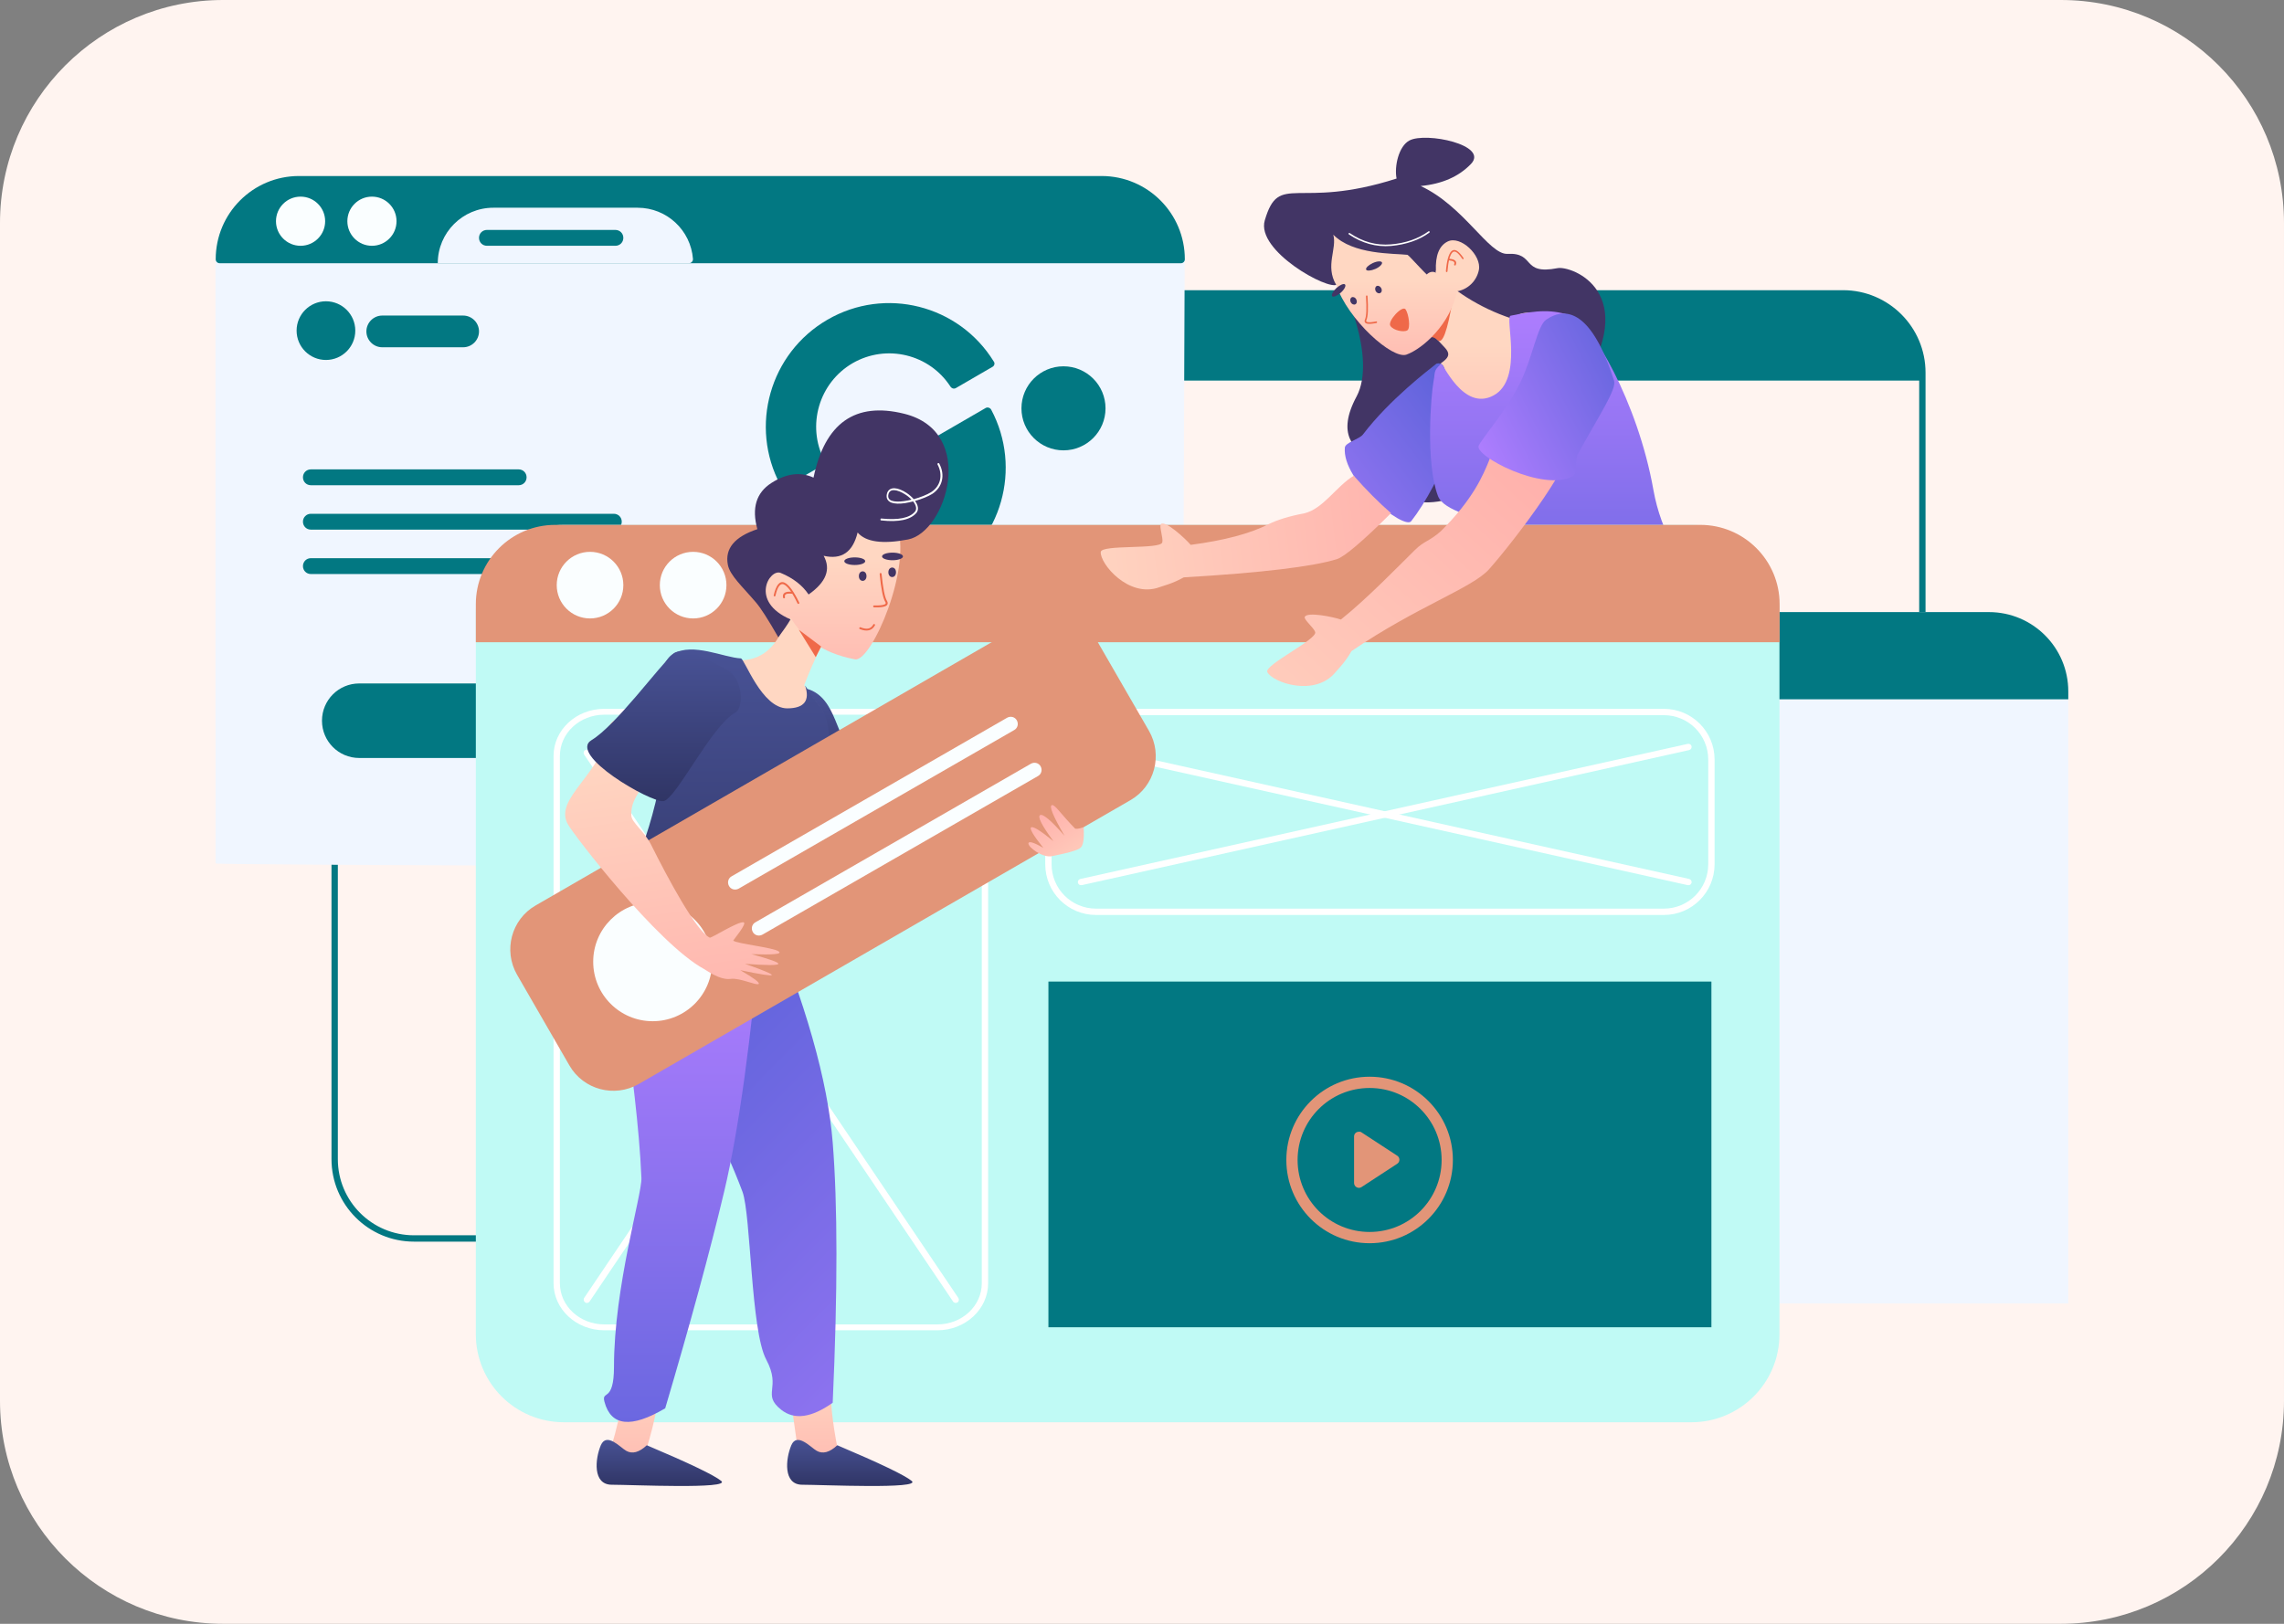 <?xml version="1.0" encoding="utf-8"?>
<!-- Generator: Adobe Illustrator 25.2.0, SVG Export Plug-In . SVG Version: 6.00 Build 0)  -->
<svg version="1.1" id="Layer_1" xmlns="http://www.w3.org/2000/svg" xmlns:xlink="http://www.w3.org/1999/xlink" x="0px" y="0px"
	 viewBox="124 -92.1 1440 1024" style="enable-background:new 124 -92.1 1440 1024;" xml:space="preserve">
<rect x="124" y="-92.1" width="1440" height="1024" fill="#808080" stroke="none"/>
<style type="text/css">
	.st0{fill:#FFF4F0;}
	.st1{fill:#027882;}
	.st2{fill:#F0F6FF;}
	.st3{fill:#FAFEFF;}
	.st4{fill:#423565;}
	.st5{fill:url(#Shape_88_);}
	.st6{fill:url(#Shape_89_);}
	.st7{fill:url(#Shape_90_);}
	.st8{fill:#EF6949;}
	.st9{fill:url(#Shape_91_);}
	.st10{fill:#FFFFFF;}
	.st11{fill:#C0FAF5;}
	.st12{fill:#E29578;}
	.st13{fill:url(#Shape_92_);}
	.st14{fill:url(#Shape_93_);}
	.st15{fill:url(#Shape_94_);}
	.st16{fill:url(#Shape_95_);}
	.st17{fill:url(#Shape_96_);}
	.st18{fill:url(#Shape_97_);}
	.st19{fill:url(#Shape_98_);}
	.st20{fill:url(#Shape_99_);}
	.st21{fill:url(#Shape_100_);}
	.st22{fill:url(#Shape_101_);}
	.st23{fill:url(#Shape_102_);}
	.st24{fill:url(#Shape_103_);}
	.st25{fill:url(#Shape_104_);}
	.st26{fill:url(#Shape_105_);}
	.st27{fill:url(#Shape_106_);}
	.st28{fill:url(#Shape_107_);}
</style>
<title>Create_Startup</title>
<desc>Created with Sketch.</desc>
<g id="Create_Startup">
	<path class="st0" d="M264.7-92.1h1158.6c77.7,0,140.7,63,140.7,140.7v742.6c0,77.7-63,140.7-140.7,140.7H264.7
		c-77.7,0-140.7-63-140.7-140.7V48.6C124-29.1,187-92.1,264.7-92.1z"/>
	<g id="Website_BG" transform="translate(599, 183)">
		<path id="Shape" class="st1" d="M176-88.1c-26.5,0-48,21.5-48,48v336c0,26.5,21.5,48,48,48h511c26.5,0,48-21.5,48-48v-336
			c0-26.5-21.5-48-48-48H176z M176-92.1h511c28.7,0,52,23.3,52,52v336c0,28.7-23.3,52-52,52H176c-28.7,0-52-23.3-52-52v-336
			C124-68.8,147.3-92.1,176-92.1z"/>
		<path id="Shape_1_" class="st1" d="M176-90.1h511c27.6,0,50,22.4,50,50v5H126v-5C126-67.7,148.4-90.1,176-90.1z"/>
	</g>
	<g id="Website_BG_1_" transform="translate(209, 343)">
		<path id="Shape_2_" class="st1" d="M176-88.1c-26.5,0-48,21.5-48,48v336c0,26.5,21.5,48,48,48h511c26.5,0,48-21.5,48-48v-336
			c0-26.5-21.5-48-48-48H176z M176-92.1h511c28.7,0,52,23.3,52,52v336c0,28.7-23.3,52-52,52H176c-28.7,0-52-23.3-52-52v-336
			C124-68.8,147.3-92.1,176-92.1z"/>
		<path id="Shape_3_" class="st1" d="M176-90.1h511c27.6,0,50,22.4,50,50v5H126v-5C126-67.7,148.4-90.1,176-90.1z"/>
	</g>
	<g id="Website_BG_2_" transform="translate(693, 386)">
		<path id="Shape_4_" class="st2" d="M124-92.1h557.8c29.4,0,53.2,23.8,53.2,53.2v382.8H124V-92.1z"/>
		<path id="Shape_5_" class="st1" d="M174-92.1h511c27.6,0,50,22.4,50,50v5H124v-5C124-69.7,146.4-92.1,174-92.1z"/>
		<path id="Shape_6_" class="st2" d="M299-72.1h91c19.3,0,35,15.7,35,35H264l0,0C264-56.4,279.7-72.1,299-72.1z"/>
		<path id="Shape_7_" class="st1" d="M295-58.1h81c2.8,0,5,2.2,5,5l0,0c0,2.8-2.2,5-5,5h-81c-2.8,0-5-2.2-5-5l0,0
			C290-55.9,292.2-58.1,295-58.1z"/>
		<path id="Shape_8_" class="st1" d="M184,92.9h131c2.8,0,5,2.2,5,5l0,0c0,2.8-2.2,5-5,5H184c-2.8,0-5-2.2-5-5l0,0
			C179,95.1,181.2,92.9,184,92.9z"/>
		<path id="Shape_9_" class="st1" d="M184,120.9h191c2.8,0,5,2.2,5,5l0,0c0,2.8-2.2,5-5,5H184c-2.8,0-5-2.2-5-5l0,0
			C179,123.1,181.2,120.9,184,120.9z"/>
		<path id="Shape_10_" class="st1" d="M184,148.9h191c2.8,0,5,2.2,5,5l0,0c0,2.8-2.2,5-5,5H184c-2.8,0-5-2.2-5-5l0,0
			C179,151.1,181.2,148.9,184,148.9z"/>
		<path id="Shape_11_" class="st1" d="M214.5,227.9h131c13,0,23.5,10.5,23.5,23.5l0,0c0,13-10.5,23.5-23.5,23.5h-131
			c-13,0-23.5-10.5-23.5-23.5l0,0C191,238.4,201.5,227.9,214.5,227.9z"/>
		<circle id="Shape_12_" class="st3" cx="177.5" cy="-63.6" r="15.5"/>
		<circle id="Shape_13_" class="st3" cx="222.5" cy="-63.6" r="15.5"/>
	</g>
	<g id="Website_BG_3_" transform="translate(136, 111)">
		<path id="Shape_14_" class="st2" d="M178.5-91.8l501.8-0.3c30.2,0,54.7,24.5,54.6,54.8c-0.3,83.9-0.9,243.4-1.6,327
			c-0.3,30-24.7,54.2-54.7,54.1c-148.8-0.3-554.7-1.3-554.7-2.4l-0.1-378.6C123.9-67.4,148.4-91.8,178.5-91.8z"/>
		<path id="Shape_15_" class="st1" d="M613.8,28.2l-23.1,13.4c-1.2,0.7-2.6,0.3-3.4-0.8c-13.2-20.5-40.3-27.2-61.7-14.9
			c-21.3,12.4-29.1,39.3-18,61.1c0.6,1.2,0.2,2.6-1,3.3l-23.1,13.4c-1.2,0.7-2.8,0.2-3.5-1c-19.7-36.9-6.7-83.1,29.7-104.2
			c36.4-21.1,82.8-9.3,104.8,26.3C615.4,25.9,615,27.5,613.8,28.2z"/>
		<path id="Shape_16_" class="st1" d="M479.2,129.6l130.2-75.4c1.2-0.7,2.8-0.2,3.5,1c19.7,36.9,6.7,83.1-29.7,104.2
			c-36.4,21.1-82.8,9.3-104.8-26.3C477.6,131.9,478,130.3,479.2,129.6z"/>
		<circle id="Shape_17_" class="st1" cx="658.5" cy="54.4" r="26.5"/>
		<path id="Shape_18_" class="st1" d="M176.5-92.1h506c29,0,52.5,23.5,52.5,52.5v0c0,1.4-1.1,2.5-2.5,2.5h-606
			c-1.4,0-2.5-1.1-2.5-2.5v0C124-68.6,147.5-92.1,176.5-92.1z"/>
		<path id="Shape_19_" class="st2" d="M299-72.1h91c18.4,0,33.5,14.2,34.9,32.3c0.1,1.4-1.1,2.7-2.5,2.7l-158.4,0l0,0
			C264-56.4,279.7-72.1,299-72.1z"/>
		<path id="Shape_20_" class="st1" d="M295-58.1h81c2.8,0,5,2.2,5,5l0,0c0,2.8-2.2,5-5,5h-81c-2.8,0-5-2.2-5-5l0,0
			C290-55.9,292.2-58.1,295-58.1z"/>
		<path id="Shape_21_" class="st1" d="M184,92.9h131c2.8,0,5,2.2,5,5l0,0c0,2.8-2.2,5-5,5H184c-2.8,0-5-2.2-5-5l0,0
			C179,95.1,181.2,92.9,184,92.9z"/>
		<path id="Shape_22_" class="st1" d="M229-4.1h51c5.5,0,10,4.5,10,10l0,0c0,5.5-4.5,10-10,10h-51c-5.5,0-10-4.5-10-10l0,0
			C219,0.4,223.5-4.1,229-4.1z"/>
		<path id="Shape_23_" class="st1" d="M184,120.9h191c2.8,0,5,2.2,5,5l0,0c0,2.8-2.2,5-5,5H184c-2.8,0-5-2.2-5-5l0,0
			C179,123.1,181.2,120.9,184,120.9z"/>
		<path id="Shape_24_" class="st1" d="M184,148.9h191c2.8,0,5,2.2,5,5l0,0c0,2.8-2.2,5-5,5H184c-2.8,0-5-2.2-5-5l0,0
			C179,151.1,181.2,148.9,184,148.9z"/>
		<path id="Shape_25_" class="st1" d="M214.5,227.9h131c13,0,23.5,10.5,23.5,23.5l0,0c0,13-10.5,23.5-23.5,23.5h-131
			c-13,0-23.5-10.5-23.5-23.5l0,0C191,238.4,201.5,227.9,214.5,227.9z"/>
		<circle id="Shape_26_" class="st1" cx="193.5" cy="5.4" r="18.5"/>
		<circle id="Shape_27_" class="st3" cx="177.5" cy="-63.6" r="15.5"/>
		<circle id="Shape_28_" class="st3" cx="222.5" cy="-63.6" r="15.5"/>
	</g>
	<g id="Girl-with-website" transform="translate(300, 86)">
		<path id="Shape_29_" class="st4" d="M667,1.3c-5.3,4.1-51.2-21.2-45.6-40.4c9.1-31,20-6.2,83.1-26.4c-1.5-7.6,1.3-20.4,8.1-24
			c10.3-5.5,50.3,2.8,38.8,14.8c-7.7,8-18.2,12.6-31.7,13.9c27.5,12.8,42.9,43.3,54.7,42.8C792.3-19,782.8-4.5,806-9
			c8.5-1.7,53.9,14.7,13.9,76.2c-40,61.5-89.7,78.8-108.3,68.9c-8.2-4.4-11.5-14.7-9.8-31.1c-3.2,7.2-8,9.1-14.4,5.5
			c-9.6-5.3-21-14.6-8.1-38.6S670.5-1.5,667,1.3z"/>
		
			<linearGradient id="Shape_88_" gradientUnits="userSpaceOnUse" x1="-52.731" y1="754.149" x2="-52.731" y2="752.922" gradientTransform="matrix(100.698 0 0 -120.726 6071.079 91084.461)">
			<stop  offset="0" style="stop-color:#FFD7C2"/>
			<stop  offset="1" style="stop-color:#FFA5A5"/>
		</linearGradient>
		<path id="Shape_30_" class="st5" d="M710.8,25.5c7.4-28.2,14.1-37.2,21-29.6c6.9,7.6,23.8,19.9,45.4,26.9
			c16.9-12.6,26.2,11.2,33.4,10.9c5.3-0.2-13.6,11.2-36.1,40.3c-23.7,30.5-49.4,47.5-47.4,37.1c3.9-20.2-14.2-42.3-5.1-51.7
			s19.8-11,12.9-18.3C727.9,33.6,718,22.4,710.8,25.5z"/>
		
			<linearGradient id="Shape_89_" gradientUnits="userSpaceOnUse" x1="-54.217" y1="752.186" x2="-53.819" y2="753.843" gradientTransform="matrix(51.585 32.234 51.479 -82.384 -35285.047 63904.332)">
			<stop  offset="0" style="stop-color:#AD7DFE"/>
			<stop  offset="1" style="stop-color:#5B62D9"/>
		</linearGradient>
		<path id="Shape_31_" class="st6" d="M683.3,95.9c16.8-22.1,41.5-40.8,46.4-44.7c5.8-1.4,5,6.1,6.9,8.5c3.5,4.2,5.9,9.9,0,45.7
			c-2,12.2-14.5,34.6-22.9,45.2c-4.4,5.6-43.8-25.3-41.8-46.5C672.3,100.9,681.1,98.8,683.3,95.9z"/>
		
			<linearGradient id="Shape_90_" gradientUnits="userSpaceOnUse" x1="-52.163" y1="754.142" x2="-52.163" y2="753.142" gradientTransform="matrix(186.946 0 0 -248.592 10570.82 187491.75)">
			<stop  offset="0" style="stop-color:#AD7DFE"/>
			<stop  offset="1" style="stop-color:#5B62D9"/>
		</linearGradient>
		<path id="Shape_32_" class="st7" d="M732.5,51.4c1.2-1.1,13.9,30.2,33.1,19.9c19.2-10.3,6.9-49.5,10.8-50.3
			c17.7-3.7,26.2-3.9,38.4,0c12.2,3.9,41.7,54,51.6,109.7s53.5,74.5,45.2,97.4c-15.8,43.4-40.9,42.5-79.3,34.1
			c-25.6-5.6-48.8-17.8-69.5-36.5c19.6-26.1,19.7-49.8,0.5-71c-6.9-7.6-28.9-10-32.7-20c-8-21.1-4.3-64.5-2.8-72.3
			C729,56.5,727.5,55.9,732.5,51.4z"/>
		<path id="Shape_33_" class="st8" d="M720.8,37.9l19.1-27.1c-3.3,20-6.5,28.5-9.5,25.6C727.3,33.4,724.1,34,720.8,37.9z"/>
		
			<linearGradient id="Shape_91_" gradientUnits="userSpaceOnUse" x1="-52.831" y1="754.59" x2="-52.831" y2="753.363" gradientTransform="matrix(93.147 0 0 -75.846 5631.127 57231.254)">
			<stop  offset="0" style="stop-color:#FFD7C2"/>
			<stop  offset="1" style="stop-color:#FFA5A5"/>
		</linearGradient>
		<path id="Shape_34_" class="st9" d="M736.7-25.8c8.1-4,21.5,8.7,19.7,17.9c-1.4,7.1-7.1,12.4-13.8,13.5
			c-4.2,20.7-21.4,36.1-31.8,39.9c-8.8,3.3-37-21.9-44.4-44c-7.1-12,0.7-22.8-1.8-31.6c12.5,12.7,37.7,11.7,46.8,12.7
			c0.8,0.1,14.5,15.9,16.3,15.8c2.7-0.2,0.9-6.6,1.6-5.7C728.9-16.9,731.3-23.1,736.7-25.8z"/>
		<path id="Shape_35_" class="st4" d="M694.2,6.7c-1,0.5-2.3-0.1-2.9-1.3s-0.3-2.6,0.6-3.1c1-0.5,2.3,0.1,2.9,1.3
			C695.5,4.8,695.2,6.2,694.2,6.7z"/>
		<path id="Shape_36_" class="st4" d="M678.5,13.8c-1,0.5-2.3-0.1-2.9-1.3c-0.6-1.2-0.3-2.6,0.6-3.1c1-0.5,2.3,0.1,2.9,1.3
			S679.5,13.3,678.5,13.8z"/>
		<path id="Shape_37_" class="st4" d="M691.1-8.5c-2.8,1.2-5.4,1.4-5.8,0.4c-0.4-1,1.4-2.8,4.2-4.1s5.4-1.4,5.8-0.4
			C695.7-11.6,693.9-9.7,691.1-8.5z"/>
		<path id="Shape_38_" class="st4" d="M669.3,6.5c-2.3,2-4.7,3-5.4,2.2c-0.7-0.8,0.5-3.1,2.7-5.2c2.3-2,4.7-3,5.4-2.2
			C672.8,2.1,671.6,4.5,669.3,6.5z"/>
		<path id="Shape_39_" class="st8" d="M686.2,8.7c0.5,7.8,0.3,12.8-0.7,15c-0.3,0.8-0.2,1.1,0.7,1.3c1,0.3,2.8,0.1,5.4-0.4
			c0.3-0.1,0.5,0.1,0.6,0.4c0.1,0.3-0.1,0.5-0.4,0.6c-2.7,0.5-4.7,0.7-5.9,0.4c-1.4-0.3-1.9-1.3-1.3-2.7c0.9-2,1.1-6.9,0.6-14.6
			c0-0.3,0.2-0.5,0.5-0.5C685.9,8.2,686.2,8.4,686.2,8.7z"/>
		<path id="Shape_40_" class="st8" d="M745.9-14.9c-2.8-4.2-4.8-5.4-6.2-4c-1.5,1.5-2.6,5.5-3.1,11.9c0,0.3-0.3,0.5-0.5,0.5
			c-0.3,0-0.5-0.3-0.5-0.5c0.5-6.6,1.7-10.8,3.4-12.6c2-2,4.6-0.4,7.7,4.2c0.2,0.2,0.1,0.5-0.1,0.7
			C746.4-14.6,746.1-14.6,745.9-14.9z"/>
		<path id="Shape_41_" class="st8" d="M737.9-14.9c3.4,0.3,4.9,1.6,3.9,3.9c-0.1,0.3-0.4,0.4-0.7,0.3c-0.3-0.1-0.4-0.4-0.3-0.7
			c0.6-1.4-0.3-2.2-3.1-2.5c-0.3,0-0.5-0.3-0.5-0.5C737.4-14.8,737.6-15,737.9-14.9z"/>
		<path id="Shape_42_" class="st8" d="M711.3,30.2c-2.1,1.4-8.7,0.2-10.7-2.8c-2-3,7.6-13.3,9.6-10.4
			C712.2,20,713.4,28.8,711.3,30.2z"/>
		<path id="Shape_43_" class="st10" d="M674.4-30.3c-0.2-0.2-0.3-0.5-0.1-0.7c0.2-0.2,0.5-0.3,0.7-0.1c8.1,5.5,16.7,7.9,26,7.1
			c9.3-0.8,17.1-3.5,23.6-8.2c0.2-0.2,0.5-0.1,0.7,0.1c0.2,0.2,0.1,0.5-0.1,0.7c-6.6,4.8-14.7,7.5-24.1,8.4
			C691.6-22.2,682.7-24.7,674.4-30.3z"/>
		<path id="Shape_44_" class="st11" d="M179.5,152.9h710.9c30.7,0,55.5,24.9,55.5,55.5v454.9c0,30.7-24.9,55.5-55.5,55.5H179.5
			c-30.7,0-55.5-24.9-55.5-55.5V208.4C124,177.8,148.9,152.9,179.5,152.9z"/>
		<path id="Shape_45_" class="st10" d="M205,272.6c-15.5,0-28,11.6-28,26v332.5c0,14.4,12.5,26,28,26h210c15.5,0,28-11.6,28-26
			V298.6c0-14.4-12.5-26-28-26H205z M205,268.9h210c17.7,0,32,13.3,32,29.7v332.5c0,16.4-14.3,29.7-32,29.7H205
			c-17.7,0-32-13.3-32-29.7V298.6C173,282.2,187.3,268.9,205,268.9z"/>
		<rect id="Shape_46_" x="485" y="440.9" class="st1" width="418" height="218"/>
		<path id="Shape_47_" class="st12" d="M687.5,605.9c-29,0-52.5-23.5-52.5-52.5s23.5-52.5,52.5-52.5s52.5,23.5,52.5,52.5
			S716.5,605.9,687.5,605.9z M687.5,598.8c25.1,0,45.4-20.3,45.4-45.4S712.6,508,687.5,508s-45.4,20.3-45.4,45.4
			S662.4,598.8,687.5,598.8z"/>
		<path id="Shape_48_" class="st12" d="M682.4,536l22.5,14.7c1.4,0.9,1.8,2.8,0.9,4.2c-0.2,0.3-0.5,0.6-0.9,0.9l-22.5,14.7
			c-1.4,0.9-3.2,0.5-4.2-0.9c-0.3-0.5-0.5-1.1-0.5-1.6v-29.4c0-1.7,1.3-3,3-3C681.3,535.5,681.9,535.6,682.4,536z"/>
		<path id="Shape_49_" class="st10" d="M515,272.9c-15.5,0-28,12.5-28,28v66c0,15.5,12.5,28,28,28h358c15.5,0,28-12.5,28-28v-66
			c0-15.5-12.5-28-28-28H515z M515,268.9h358c17.7,0,32,14.3,32,32v66c0,17.7-14.3,32-32,32H515c-17.7,0-32-14.3-32-32v-66
			C483,283.2,497.3,268.9,515,268.9z"/>
		<path id="Shape_50_" class="st10" d="M506,380.1c-1.1,0.2-2.1-0.4-2.4-1.5c-0.2-1.1,0.4-2.1,1.5-2.4l383-85.2
			c1.1-0.2,2.1,0.4,2.4,1.5c0.2,1.1-0.4,2.1-1.5,2.4L506,380.1z"/>
		<path id="Shape_51_" class="st10" d="M888.1,380.1c1.1,0.2,2.1-0.4,2.4-1.5c0.2-1.1-0.4-2.1-1.5-2.4l-383-85.2
			c-1.1-0.2-2.1,0.4-2.4,1.5c-0.2,1.1,0.4,2.1,1.5,2.4L888.1,380.1z"/>
		<path id="Shape_52_" class="st12" d="M174,152.9h722c27.6,0,50,22.4,50,50v24H124v-24C124,175.3,146.4,152.9,174,152.9z"/>
		<circle id="Shape_53_" class="st3" cx="196" cy="190.9" r="21"/>
		<circle id="Shape_54_" class="st3" cx="261" cy="190.9" r="21"/>
		<path id="Shape_55_" class="st10" d="M428.2,640.4c0.6,0.9,0.4,2.2-0.5,2.8c-0.9,0.6-2.2,0.4-2.8-0.5L192.3,297.8
			c-0.6-0.9-0.4-2.2,0.5-2.8c0.9-0.6,2.2-0.4,2.8,0.5L428.2,640.4z"/>
		<path id="Shape_56_" class="st10" d="M192.3,640.4l232.5-344.9c0.6-0.9,1.9-1.2,2.8-0.5c0.9,0.6,1.2,1.9,0.5,2.8L195.7,642.7
			c-0.6,0.9-1.9,1.2-2.8,0.5C192,642.6,191.7,641.3,192.3,640.4z"/>
		
			<linearGradient id="Shape_92_" gradientUnits="userSpaceOnUse" x1="-52.813" y1="754.504" x2="-51.166" y2="754.584" gradientTransform="matrix(183.003 0 0 -71.688 10158.149 54248.473)">
			<stop  offset="0" style="stop-color:#FFD7C2"/>
			<stop  offset="1" style="stop-color:#FFA5A5"/>
		</linearGradient>
		<path id="Shape_57_" class="st13" d="M574.7,165.5c21.2-2.8,37.4-7.1,48.8-12.9c5.6-2.8,13.2-5.2,22.9-7
			c11.9-2.9,20.1-17,31.1-23.7c8,9.1,15.9,17,23.5,23.6c-18,17.9-29.4,27.5-34.1,29c-15.1,4.7-47.3,8.6-96.6,11.5
			c-7.3,4.1-12.7,5.2-15.3,6.2c-19.4,7.1-37.6-14.9-37-22.2c0.4-4.9,37.7-1.4,38.8-6.1c0.7-2.7-2.2-10.4-0.8-11.6
			C558.9,150.1,571.3,161.5,574.7,165.5z"/>
		
			<linearGradient id="Shape_93_" gradientUnits="userSpaceOnUse" x1="-52.934" y1="752.958" x2="-51.414" y2="754.461" gradientTransform="matrix(191.97 0 0 -171.566 10729.433 129495.57)">
			<stop  offset="0" style="stop-color:#FFD7C2"/>
			<stop  offset="1" style="stop-color:#FFA5A5"/>
		</linearGradient>
		<path id="Shape_58_" class="st14" d="M669.4,212.6c16.7-13.3,37.4-34.8,46.7-43.9c6-5.9,9-5.3,16.4-11.9
			c40.1-39.9,25.7-59.1,49.7-70.2C803,77,805.7,88,813.9,97.3s-35.3,65.8-51.1,83.6c-10.5,11.8-45.9,23.7-86.7,51.6
			c-4.2,7.3-8.2,11-10,13.2c-13,16-39.9,6.6-43.1,0c-2.1-4.4,31.6-20.6,30.2-25.2c-0.8-2.7-7.2-7.8-6.6-9.5
			C647.9,207.5,664.4,210.9,669.4,212.6z"/>
		
			<linearGradient id="Shape_94_" gradientUnits="userSpaceOnUse" x1="-53.152" y1="752.266" x2="-53.007" y2="753.456" gradientTransform="matrix(50.994 75.601 83.146 -56.083 -59082.828 46307.652)">
			<stop  offset="0" style="stop-color:#AD7DFE"/>
			<stop  offset="1" style="stop-color:#5B62D9"/>
		</linearGradient>
		<path id="Shape_59_" class="st15" d="M818.7,108.4c-1.8,3.2-0.1,12.1-2.9,13.7c-18.6,10.5-62.8-12.9-59.5-19.2
			c3.4-6.5,17.2-21.5,26.3-40c7.7-15.7,10.6-35.5,16.2-39.4c13.1-9,29.1-4.5,42.8,38.4C843.5,67.1,832.1,84,818.7,108.4z"/>
	</g>
	<g id="Man" transform="translate(321, 258)">
		
			<linearGradient id="Shape_95_" gradientUnits="userSpaceOnUse" x1="-74.164" y1="582.999" x2="-74.164" y2="581.999" gradientTransform="matrix(74.516 0 0 -73.864 5832.594 43146.859)">
			<stop  offset="0" style="stop-color:#485295"/>
			<stop  offset="1" style="stop-color:#303565"/>
		</linearGradient>
		<path id="Shape_60_" class="st16" d="M271.9,128.1c-10.1-0.6,6.4-28,40-43.8c19.3,5.7,17.6,32.4,30.9,42.8
			c5.1,4-23,34.6-29.7,30.7C293.3,146.4,283.2,128.7,271.9,128.1z"/>
		
			<linearGradient id="Shape_96_" gradientUnits="userSpaceOnUse" x1="-73.45" y1="581.848" x2="-73.45" y2="580.621" gradientTransform="matrix(130.813 0 0 -202.372 9868.435 117860.492)">
			<stop  offset="0" style="stop-color:#FFD7C2"/>
			<stop  offset="1" style="stop-color:#FFA5A5"/>
		</linearGradient>
		<path id="Shape_61_" class="st17" d="M300.4,34.5c-4.3,17.9-12.3,28.2-24,31c-17.5,4.1-19.3-8.7-34.2,0
			c-9.9,5.8-17.1,28-21.6,66.6c-5.5,43.7-14,76.2-25.6,97.3c-5.4,10,23.9,10,88.2,0c19.5-30.6,31.9-53.1,37.1-67.4
			c7.8-21.5,6.9-56.7,0-65.6c-4.6-5.9-8-10.8-10.3-14.4c7.1-18.2,11.9-27.3,14.2-27.3C326.7,54.6,318.7,47.9,300.4,34.5z"/>
		
			<linearGradient id="Shape_97_" gradientUnits="userSpaceOnUse" x1="-76.085" y1="582.342" x2="-76.085" y2="581.115" gradientTransform="matrix(34.59 0 0 -95.917 2833.102 56369.199)">
			<stop  offset="0" style="stop-color:#FFD7C2"/>
			<stop  offset="1" style="stop-color:#FFA5A5"/>
		</linearGradient>
		<path id="Shape_62_" class="st18" d="M189.3,559.2l-5.3,8.3l23.9,4.8c7-21.6,10.6-37.9,10.7-48.7
			C219.6,407.2,195.6,540.2,189.3,559.2z"/>
		
			<linearGradient id="Shape_98_" gradientUnits="userSpaceOnUse" x1="-76.528" y1="582.435" x2="-76.528" y2="581.208" gradientTransform="matrix(30.782 0 0 -87.283 2672.684 51352.105)">
			<stop  offset="0" style="stop-color:#FFD7C2"/>
			<stop  offset="1" style="stop-color:#FFA5A5"/>
		</linearGradient>
		<path id="Shape_63_" class="st19" d="M306.5,567.5l25.9,2.4c-3.9-18.2-5.7-32.7-5.6-43.5c0.5-60.6-7.9-58.2-25.1,7.1L306.5,567.5z
			"/>
		
			<linearGradient id="Shape_99_" gradientUnits="userSpaceOnUse" x1="-72.897" y1="580.352" x2="-73.569" y2="582.018" gradientTransform="matrix(128.317 0 0 -321.722 9693.292 187482.859)">
			<stop  offset="0" style="stop-color:#AD7DFE"/>
			<stop  offset="1" style="stop-color:#5B62D9"/>
		</linearGradient>
		<path id="Shape_64_" class="st20" d="M202.3,250c4.4-23.7,32.4-32.7,83.8-27.2c24.8,59.5,38.8,108.7,41.9,147.6s3.2,93.6,0,164.1
			c-13.4,9.5-24.2,11-32.5,4.4c-12.5-10,0.4-13.3-9.4-31.6c-9.8-18.3-9.6-91.3-15-105.9C248.3,340.2,199.1,267.1,202.3,250z"/>
		
			<linearGradient id="Shape_100_" gradientUnits="userSpaceOnUse" x1="-73.746" y1="581.926" x2="-73.746" y2="580.837" gradientTransform="matrix(99.512 0 0 -333.06 7572.147 194071.219)">
			<stop  offset="0" style="stop-color:#AD7DFE"/>
			<stop  offset="1" style="stop-color:#5B62D9"/>
		</linearGradient>
		<path id="Shape_65_" class="st21" d="M195.1,229.4c-8.3,15.3,9.6,98.2,12.3,163.4c0.4,10.4-17.3,68.7-17.3,119
			c0,23.1-8,14.4-6,22.1c4.1,15.4,16.8,16.8,38.3,4.1c15.8-53.5,28.3-99.2,37.3-137.2c9-38,16.9-95.1,23.6-171.4
			C236,208.2,206.7,208.2,195.1,229.4z"/>
		
			<linearGradient id="Shape_101_" gradientUnits="userSpaceOnUse" x1="-73.895" y1="582.277" x2="-73.895" y2="581.05" gradientTransform="matrix(88.868 0 0 -102.991 6893.105 59970.539)">
			<stop  offset="0" style="stop-color:#FFD7C2"/>
			<stop  offset="1" style="stop-color:#FFA5A5"/>
		</linearGradient>
		<path id="Shape_66_" class="st22" d="M291.5,9.4c-1.8-19,10-36.6,28.2-40.8c19.9-4.6,37.2-14.8,48.3,11.4s-15.6,87.6-25.9,85.7
			c-21.3-4-33.3-14.1-40.5-26.1c-0.1,0-0.2,0-0.3,0.1c-8.6,2-17.2-3.4-19.2-12C280.4,20,284.5,12.4,291.5,9.4z"/>
		<ellipse id="Shape_67_" class="st4" cx="346.9" cy="13.2" rx="2.4" ry="3"/>
		<ellipse id="Shape_68_" class="st4" cx="365.5" cy="10.8" rx="2.4" ry="3"/>
		<path id="Shape_69_" class="st4" d="M343.7-14.3c-3,12.4-10.1,17.3-21.4,14.7c4.7,8.5,1.6,16.6-9.5,24.4
			c-3.9-5.8-9.8-10.4-17.6-13.6c-6.9-2.9-20,18,6.2,29.3c-1.9,3.3-4.5,7-7.7,11.3c-6.4-11.2-11.1-18.5-14.1-22
			c-8.6-10.1-16.4-17-17.7-23.7c-2-10.2,4.2-17.7,18.6-22.5c-3.7-13.3-0.7-23,8.8-29.1s18.4-7.2,26.6-3.4
			c7.2-34.5,26.3-47.9,57.1-40.3c46.3,11.4,26.7,74.6,2.5,79.3C359.4-6.8,348.8-8.3,343.7-14.3z"/>
		
			<linearGradient id="Shape_102_" gradientUnits="userSpaceOnUse" x1="-74.07" y1="584.876" x2="-74.07" y2="583.876" gradientTransform="matrix(78.958 0 0 -29.069 6067.116 17559.377)">
			<stop  offset="0" style="stop-color:#485295"/>
			<stop  offset="1" style="stop-color:#303565"/>
		</linearGradient>
		<path id="Shape_70_" class="st23" d="M181.8,561.3c-3.6,8.5-5.3,24.9,6.9,24.9s75.6,2.9,69-2.4c-4.4-3.6-20-11.1-46.9-22.5
			c-4.8,4.5-9.2,5.7-13,3.5C194.3,562.9,185.5,552.8,181.8,561.3z"/>
		
			<linearGradient id="Shape_103_" gradientUnits="userSpaceOnUse" x1="-74.07" y1="584.876" x2="-74.07" y2="583.876" gradientTransform="matrix(78.958 0 0 -29.069 6187.19 17559.377)">
			<stop  offset="0" style="stop-color:#485295"/>
			<stop  offset="1" style="stop-color:#303565"/>
		</linearGradient>
		<path id="Shape_71_" class="st24" d="M301.9,561.3c-3.6,8.5-5.3,24.9,6.9,24.9s75.6,2.9,69-2.4c-4.4-3.6-20-11.1-46.9-22.5
			c-4.8,4.5-9.2,5.7-13,3.5C314.4,562.9,305.5,552.8,301.9,561.3z"/>
		
			<linearGradient id="Shape_104_" gradientUnits="userSpaceOnUse" x1="-73.337" y1="582.211" x2="-73.337" y2="581.211" gradientTransform="matrix(148.207 0 0 -208.839 11121.3 121648.156)">
			<stop  offset="0" style="stop-color:#485295"/>
			<stop  offset="1" style="stop-color:#303565"/>
		</linearGradient>
		<path id="Shape_72_" class="st25" d="M270.1,65.1c-10.7-0.5-30.3-10.2-42.6-2.9c-9.9,5.8-12,29.2-6.3,70.1
			c-7.9,45.2-21.2,77.6-39.9,97.3c-16.1,16.9,33.9,37.7,70.6,38.7c27.5,0.7,41.7-16.5,47.4-17.6c13.3-2.6-3-37.5,0-44.2
			c8.2-18.6,17.8-33.8,21.6-44.3c7.8-21.5,6.9-56.7,0-65.6c-4.6-5.9-8-10.8-10.3-14.4c3.2,9.6-0.6,14.4-11.3,14.4
			C283.2,96.6,272.4,65.2,270.1,65.1z"/>
		<path id="Shape_73_" class="st12" d="M140.7,220.9l310-179c15.3-8.8,34.9-3.6,43.7,11.7l33,57.2c8.8,15.3,3.6,34.9-11.7,43.7
			l-310,179c-15.3,8.8-34.9,3.6-43.7-11.7l-33-57.2C120.2,249.3,125.4,229.7,140.7,220.9z"/>
		<circle id="Shape_74_" class="st3" cx="214.5" cy="256.4" r="37.5"/>
		
			<linearGradient id="Shape_105_" gradientUnits="userSpaceOnUse" x1="-75.578" y1="579.403" x2="-77.566" y2="579.147" gradientTransform="matrix(14.182 29.077 32.221 -15.716 -17109.695 11508.007)">
			<stop  offset="0" style="stop-color:#FFD7C2"/>
			<stop  offset="1" style="stop-color:#FFA5A5"/>
		</linearGradient>
		<path id="Shape_75_" class="st26" d="M486.2,171.6c-3.2,1-5,1.2-5.5,0.7c-8.9-9.1-12.5-15-14.4-14.7c-2.1,0.3,0.5,6.8,7.9,19.4
			c-8.4-9.6-13.6-14-15.4-13.1s0.9,6.4,8.3,16.4c-7.9-6.4-12.5-9.3-13.9-8.7s1.2,5,7.6,13c-6-3.5-9.2-4.4-9.4-2.9
			c-0.4,2.3,8.9,9.4,14.9,8.1c9.6-2,14-3,17.3-4.8C485.9,183.9,486.7,179.4,486.2,171.6z"/>
		
			<linearGradient id="Shape_106_" gradientUnits="userSpaceOnUse" x1="-73.481" y1="582.244" x2="-73.305" y2="580.729" gradientTransform="matrix(135.153 0 0 -166.797 10149.392 97233.305)">
			<stop  offset="0" style="stop-color:#FFD7C2"/>
			<stop  offset="1" style="stop-color:#FFA5A5"/>
		</linearGradient>
		<path id="Shape_76_" class="st27" d="M187,109.2c2.3-16.8,36.3,11.1,30.9,20.7c-11.2,20-17.1,23.3-16.9,34.1
			c0.1,4.6,8.2,10,12.5,18.6c10.3,20.7,28.5,54.7,37,58.6c1,0.4,17.4-10.1,21.2-9.7c2.9,0.3-6.6,11.4-6.4,11.6
			c2.6,2,25.3,4.3,28.7,6.8c2.3,1.7-3.5,2.2-17.3,1.7c11.9,3.2,17.6,5.3,17,6.2c-0.6,0.9-7.6,0.9-21-0.1c11.7,4.1,17.3,6.5,16.9,7.1
			s-7.1-0.4-19.9-3.1c8.6,5,12.5,7.9,11.6,8.7c-1.3,1.2-11.9-4-17.6-3.2c-6.9,1-15.7-5.7-16.8-6.2c-29.4-16-82.5-84.9-86-91.5
			C152,153.1,183,138,187,109.2z"/>
		<ellipse id="Shape_77_" class="st4" cx="365.7" cy="0.8" rx="6.6" ry="2.4"/>
		<ellipse id="Shape_78_" class="st4" cx="341.9" cy="3.8" rx="6.6" ry="2.4"/>
		<path id="Shape_79_" class="st8" d="M357.6,11.9c0-0.3,0.2-0.6,0.5-0.7c0.3,0,0.6,0.2,0.7,0.5c0.9,9.1,2,14.9,3.4,17.1
			c0.9,1.5,0.5,2.8-1.1,3.4c-1.4,0.6-3.7,0.8-7,0.7c-0.3,0-0.6-0.3-0.6-0.6s0.3-0.6,0.6-0.6c3.2,0.1,5.4-0.1,6.5-0.6
			c0.9-0.4,1.1-0.8,0.5-1.7C359.7,27.1,358.5,21.2,357.6,11.9z"/>
		<path id="Shape_80_" class="st8" d="M345.1,46.6c-0.3-0.1-0.5-0.5-0.3-0.8s0.5-0.5,0.8-0.3c4,1.6,6.5,1,8-1.8
			c0.2-0.3,0.5-0.4,0.8-0.2c0.3,0.2,0.4,0.5,0.2,0.8C352.8,47.6,349.5,48.4,345.1,46.6z"/>
		<path id="Shape_81_" class="st8" d="M291.9,25.6c-0.1,0.3-0.4,0.5-0.7,0.4c-0.3-0.1-0.5-0.4-0.4-0.7c1.5-6.5,3.8-9.3,6.8-8
			c2.7,1.2,5.8,5.4,9.3,12.6c0.1,0.3,0,0.7-0.3,0.8c-0.3,0.1-0.7,0-0.8-0.3c-3.3-6.9-6.3-11-8.7-12C295,17.6,293.2,19.8,291.9,25.6z
			"/>
		
			<linearGradient id="Shape_107_" gradientUnits="userSpaceOnUse" x1="-73.78" y1="582.733" x2="-73.78" y2="581.733" gradientTransform="matrix(96.866 0 0 -94.441 7368.357 55094.648)">
			<stop  offset="0" style="stop-color:#485295"/>
			<stop  offset="1" style="stop-color:#303565"/>
		</linearGradient>
		<path id="Shape_82_" class="st28" d="M266.7,99.2c-15.1,8.2-37.6,54.8-45.4,55.9c-7.9,1.1-60.6-29.3-45.3-38.5
			c15.3-9.2,42.8-46.8,51.4-54.4c5.1-4.5,19.1,1.8,34.2,10.3C271.8,78.2,271.8,96.5,266.7,99.2z"/>
		<path id="Shape_83_" class="st8" d="M302.3,23.1c0.3,0,0.6,0.3,0.5,0.7c0,0.3-0.3,0.6-0.7,0.5c-3.4-0.3-4.6,0.4-4.2,2.2
			c0.1,0.3-0.1,0.6-0.5,0.7s-0.6-0.1-0.7-0.5C296.1,23.9,298.2,22.7,302.3,23.1z"/>
		<path id="Shape_84_" class="st10" d="M390-39.7c6.1-3.9,7.6-10.9,4.1-17.5c-0.2-0.3,0-0.7,0.3-0.8c0.3-0.2,0.7,0,0.8,0.3
			c3.8,7.1,2.1,14.8-4.5,19.1c-2.4,1.5-6.5,3.2-10.8,4.4c2,2.7,2.5,5.5,0.9,7.5c-3.7,4.4-11.1,6-22.2,4.8c-0.3,0-0.6-0.3-0.5-0.7
			s0.3-0.6,0.7-0.5c10.8,1.1,17.8-0.4,21.1-4.4c1.3-1.6,0.7-4-1.2-6.4c-1.8,0.5-3.6,0.8-5.2,1.1c-3.5,0.5-6.4,0.4-8.4-0.3
			c-2.4-0.9-3.5-2.7-3-5.3c0.5-2.6,2.3-3.9,4.9-3.8c2.2,0.1,4.9,1.2,7.5,2.9c1.8,1.2,3.4,2.6,4.6,4C383.4-36.5,387.6-38.2,390-39.7z
			 M373.7-38.3c-2.4-1.6-5-2.6-6.9-2.7c-2-0.1-3.3,0.8-3.7,2.8c-0.4,2,0.4,3.3,2.2,3.9c1.8,0.6,4.5,0.7,7.8,0.2
			c1.5-0.2,3-0.5,4.6-0.9C376.6-36.2,375.3-37.3,373.7-38.3z M124-92.1 M124-92.1"/>
		<polygon id="Shape_85_" class="st8" points="306.6,47 317.3,64.3 320.7,57.6 		"/>
		<path id="Shape_86_" class="st3" d="M268.7,210.3c-2.2,1.2-4.9,0.5-6.1-1.7c-1.2-2.2-0.5-4.9,1.7-6.1l173.7-100
			c2.2-1.2,4.9-0.5,6.1,1.7c1.2,2.2,0.5,4.9-1.7,6.1L268.7,210.3z"/>
		<path id="Shape_87_" class="st3" d="M283.7,239.3c-2.2,1.2-4.9,0.5-6.1-1.7c-1.2-2.2-0.5-4.9,1.7-6.1l173.7-100
			c2.2-1.2,4.9-0.5,6.1,1.7c1.2,2.2,0.5,4.9-1.7,6.1L283.7,239.3z"/>
	</g>
</g>
</svg>
